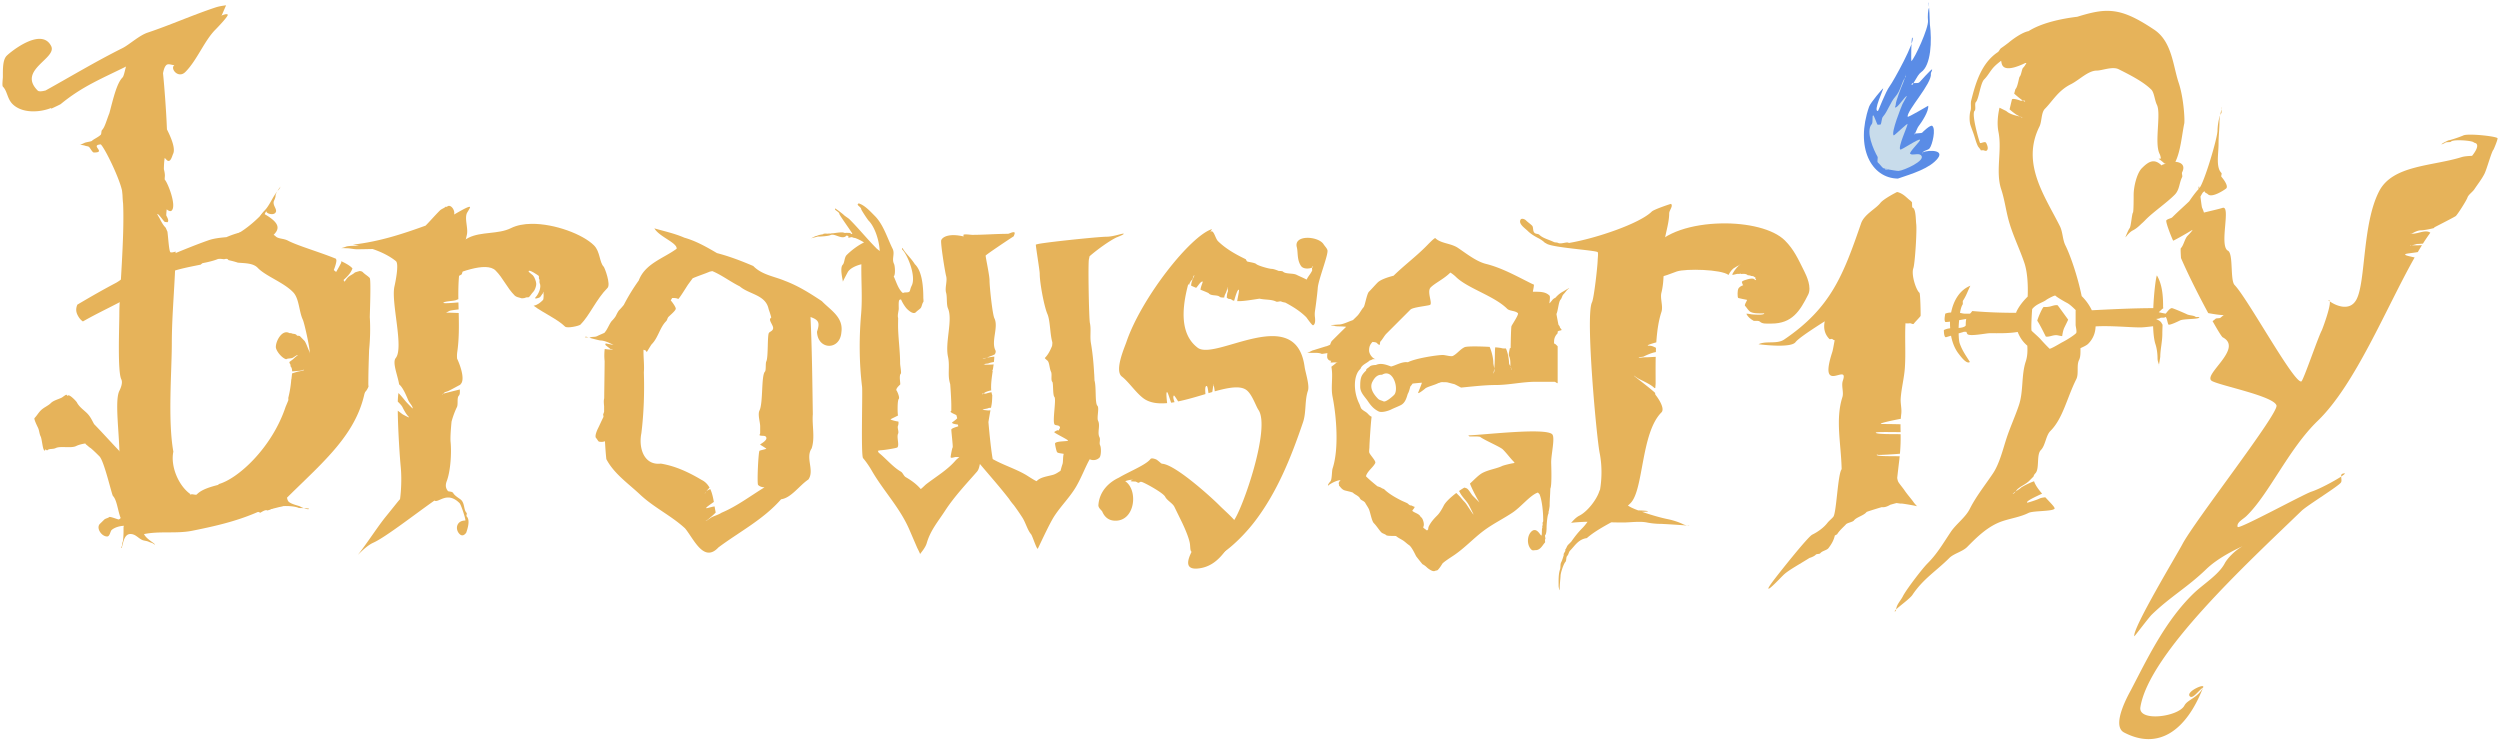 <svg xmlns="http://www.w3.org/2000/svg" viewBox="0 0 512.315 151.952">
  <g fill-rule="evenodd" stroke="none" stroke-opacity="0">
    <path fill="#e6b35a" d="M108.933 45.87c-1.575.015-3.047.291-4.214.875-2.612 1.306-6.1.672-8.708 1.976-2.512 1.255-3.787 2.972-5.823 4.354.237-.722.477-1.426.717-2.134-.27.32-.527.65-.822.945-.287.286-.424.761-.472 1.329-.048.567-.02 1.215.017 1.87.037.656.086 1.32.053 1.872-.025.413-.158.683-.297.944 4.413-2.098 10.27-4.366 12.17-2.466 1.578 1.578 2.287 3.494 3.952 5.159.263.263.85.38 1.434.542.334 0 .644-.06.874-.175.14-.07.484.023.595-.087.36-.36.49-.684.891-1.085.301-.3.595-1.12.595-1.59 0-.493-.36-1.444-.7-1.784-.118-.12-.874-.669-.874-.787 0-.59 2.016.844 2.064.892.131.131-.027.55.105.681.191.192-.033.53.104.805.458.915-.351 2.415-.804 2.868-.54.54.68.212.892 0 .204-.204.411-.622.594-.805.015-.014-.011-.28 0-.28.179 0 .173 1.507 0 1.68-.54.539-1.047.994-1.923 1.188 2.05 1.515 4.94 2.773 6.435 4.267.424.424 2.9-.138 3.165-.402 1.882-1.882 3.245-5.221 5.543-7.52.712-.711-.573-4.14-.787-4.354-.882-.881-.705-3.082-1.976-4.354-2.285-2.285-8.073-4.468-12.8-4.424z"/>
    <path fill="#e6b35a" d="M91.884 42.198a.614.614 0 0 0-.28.175c-.05.05-.247-.05-.297 0-.305.305-.825.423-1.189.787-1.002 1.002-1.88 2.034-2.903 3.078-4.873 1.757-9.415 3.254-14.916 3.899.413.04.837.1 1.26.175-.88.083-2.286.041-2.728.262a6.898 6.898 0 0 1-.927.28c.233-.023 1.004.017 1.119.017.696 0 1.428.21 2.08.21.979 0 2.137-.03 3.253-.052 1.842.616 3.557 1.485 4.774 2.483.697.572-.138 4.491-.297 5.193-.738 3.251 1.98 12.575.262 14.671-.752.917.412 3.571.7 5.404.89.678 1.69 2.892 1.94 3.392.234.467.84 1.033.84 1.539 0 .069-1.138-1.138-1.26-1.26-.173-.173-1.047-1.317-1.66-1.905-.072.421-.118 1.03-.14 1.748.372.385.775.765.961 1.137.373.744.76 1.458 1.26 1.958.427.428-.878-.298-1.12-.42-.152-.075-.604-.45-1.101-.804.038 4.045.428 9.71.594 11.384.347 3.505-.133 6.832-.14 6.767-.008-.085-1.69 2.069-2.832 3.463-1.689 2.06-3.711 5.27-5.788 7.92.897-.892 2.04-1.988 3.147-2.482 2.547-1.139 8.815-6.049 12.538-8.638.824.592 2.567-2.05 5.14.524.332.331 1.377 3.567 1.172 3.567-1.812 0-2.143 1.792-1.171 2.763.496.496.98.266 1.364-.262.398-1.134.792-2.652.087-3.358-.116-.116.117-.582 0-.699-.63-.631-.362-1.901-1.119-2.658-.26-.26-1.379-.858-1.661-1.469-.02-.02-.05-.033-.07-.052-.207-.207-.65-.179-.962-.28-.232-.305-.713-.884-.262-2.063.787-2.062 1.005-5.826.787-8.027-.074-.74.017-2.316.192-4.126.002-.006-.002-.012 0-.018.28-1.07.718-2.222 1.102-2.99.299-.598-.05-1.909.402-2.36.242-.243.212-.757.192-1.26-1.295.332-2.825.698-3.41.875.071-.067.148-.148.193-.193.157-.157.696-.278.979-.42.939-.469 1.792-.968 2.326-1.223a.523.523 0 0 1 .105-.158c.837-.837.093-3.405-.752-5.21a6.252 6.252 0 0 1 .035-1.347c.385-2.619.36-5.305.297-7.991-.141-.008-.296-.018-.472-.018-.076 0-1.738-.088-2.151-.035.109-.045.417-.217.752-.384.195-.098 1.096-.208 1.853-.298-.011-.479-.026-.955-.035-1.434-1.311.11-3.286.262-3.077.053.335-.335 2.169-.315 2.658-.56.056-.028.207-.088.402-.157-.02-1.6.001-3.193.14-4.774.164-.1.373-.213.542-.315.113-.273.209-.548.192-.961-.022-.553-.126-1.205-.227-1.854s-.202-1.302-.21-1.871c-.008-.57.093-1.05.35-1.364.264-.322.48-.67.717-1.014.082-.352.165-.716.245-1.067.291-1.284-.483-3.153-.018-4.371.075-.196.683-1.076.665-1.26-.007-.065-.073-.083-.175-.07-.514.07-2.057.982-3.095 1.574.227-.823-.534-1.92-1.172-1.766zM90.8 80.703c-.11.1-.21.169-.21.07 0-.013.087-.032.21-.07z"/>
    <path fill="#e6b35a" d="M46.332 1.088c-.758.093-1.51.217-2.22.454-4.804 1.602-9.23 3.601-13.85 5.141-1.752.584-3.793 2.491-5.14 3.165-5.585 2.793-10.569 5.802-15.773 8.691-.716.18-1.37.274-1.627.018-4.21-4.21 4.03-6.579 2.763-9.11-1.965-3.93-8.235 1.1-9.11 1.975-.831.831-.787 2.71-.787 4.354 0 .31-.197 1.779 0 1.976.922.922.877 2.469 1.976 3.567 1.915 1.916 5.45 1.776 7.886.822.023.046.047.076.07.123 1.05-.487 1.838-.86 1.941-.945 4.495-3.703 8.536-5.264 13.85-7.92 1.389-.696 7.305-4.44 8.708-5.142 1.87-.935 4.717-1.437 7.519-1.976.527-.527 1.209-.848 1.993-1.014a311.921 311.921 0 0 1 1.801-4.18zm7.537 42.597c-2.727 2.88-5.671 4.822-7.782 5.333.057.034.118.056.175.087-1.847.447-3.582.942-4.529 1.889-.183.183-.932-.12-1.171 0-4.873 2.436-11.66 1.762-15.039 5.14-2.083 2.084 13.691-1.975 13.85-1.975 1.36 0 4.322-.588 5.525-1.19.587-.292 2.11 0 2.78 0 4.422 0 6.918 1.492 11.07 3.568 1.272.636 1.642 2.027 2.378 2.763 1.454 1.455 3.202 2.837 4.354 5.14.343.687-.165 3.403.402 3.97 3.58 3.58-3.174 20.573-5.543 22.942-2.758 2.758-5.875 5.473-8.306 7.904-1.078 1.077-2.815 1.241-3.952 2.378-.581.581-2.246.336-3.183.805-3.146 1.573-6.232 1.533-9.495 3.165-.881.44-2.653.598-4.704.682l-4.196-.91c-1.27.802.986-.675-.49.21-.424.255-.959.892-1.574.892-.278 0-1.89-.699-2.08-.507-.194.193-.766.276-.997.507l-.892.874c-.819.82.305 2.588 1.486 2.588.546 0 .65-1.052.892-1.294.537-.537 1.725-.892 2.57-.892.024 0-.104.15-.104.193v.997c0 .389-.04 1.864-.193 2.168-.134.268-.061.63-.192.892-.047.093-.21.297-.105.297.377 0 .313-2.868 1.889-2.868 1.023 0 1.522.77 2.36 1.19.418.208.987.195 1.4.401.251.126.533.171.786.298.08.04.49.324.49.297 0-.304-1.715-1.08-2.239-2.168 3.18-.666 6.66-.042 9.863-.682 5.294-1.06 10.184-2.191 15.16-4.634.02.194.07.35.175.454.124.124 1.137-.42 1.277-.49 1.07-.535 4.19-.527 5.246 0 .026.014.538.016 1.031.036-.36-.134-.687-.285-.734-.332-.133-.134-1.834-.452-2.378-.997-.161-.161-.272-.456-.333-.822 9.683-9.607 18.875-16.492 15.773-32-.835-4.173-1.602-8.707-3.97-12.258-3.923-5.886-11.773-4.69-14.46-6.96-.525-.114-1.084-.193-1.294-.49-.017 0-.088.004-.088 0 0-.006.042-.037.053-.052a.476.476 0 0 1-.053-.227c0-1.845 5.282-2.932-.91-6.312zm8.393 60.45c.433.16.918.289 1.05.157.095-.095-.473-.135-1.05-.157z"/>
    <path fill="#e6b35a" d="M46.437 2.906c-.657-.032-2.236.927-2.85.927-2.188 0-15.806 6.853-17.067 8.114-.696.696-.965 3.483-1.399 3.917-1.218 1.218-1.915 4.382-2.71 7.344-.551 1.34-.91 2.85-1.486 3.427-.207.207-.109.808-.28.98-.519.518-1.441.881-1.819 1.259-.138.138-1.188.244-1.539.42a9.35 9.35 0 0 1-.891.384c.243-.022.99.154 1.031.175.228.114.652.092.84.28.255.255.659 1.119.979 1.119 2.661 0-.923-1.511 1.416-1.661.892.921 3.651 6.562 4.32 9.337.004.031.012.056.017.088.044.296.072.644.105.979.022.63.068 1.206.122 1.731.32 6.924-.77 18.497-.77 22.557 0 2.727-.39 11.863.403 13.447.357.715-.14 1.853-.402 2.379-1.391 2.782 1.175 15.079-.647 17.626.347.503.606 1.078 1.031 1.504.182.182 1.637 5.574 2.414 8.48 3.415-.032 6.877.024 8.778-.926 2-1 4.36-1.621 6.155-2.518.386-.193 2.095-1.017 3.025-1.33-1.282-.187-4.22-1.188-4.424-1.188-.558 0-1.212-.155-1.906-.403.07-.015.139-.036.21-.052-2.408-1.613-4.209-5.65-3.567-8.743-1.159-6.444-.315-16.517-.315-22.208 0-6.066.693-12.404.787-18.798-.485.144-.96.247-1.084.123-.28-.28-.414-2.698-.595-4.18-.205-.467-.347-.818-.385-.856-.541-.542-.943-1.327-1.259-1.959-.035-.07-.529-.839-.42-.839.262 0 1.18 1.319 1.4 1.539.05.05.105.081.174.105h.018c.275.035.485.056.507.035.382-.382-.28-1.276-.28-1.4 0-.318.043-.749.088-1.223.406.333.787.489 1.031.244 1.043-1.042-.84-5.737-1.399-6.295-.084-.084 0-.706 0-.839 0-.42-.092-.88-.21-1.346.012-.84.058-1.644.175-2.309.223.24.445.502.595.577.657.329.936-1.031 1.12-1.398.504-1.01-.27-3.06-1.26-5.019-.145-3.903-.56-9.118-.804-11.506v-.017c.127-.617.283-1.263.664-1.644.396-.396 1.12 0 1.679 0-.987.628.762 2.875 2.238 1.399 2.369-2.369 3.904-6.422 6.155-8.674.237-.237 2.76-2.835 2.518-3.077a.348.348 0 0 0-.227-.088zm-1.224 100.04c.357.052.612.043.612-.07 0-.106-.25-.051-.612.07zM16.396 29.678c-.047.004-.088.014-.088.035 0 .001.07-.029.088-.035z"/>
    <path fill="#e6b35a" d="M13.58 80.895c-.21.043-.775.51-.909.578-.727.363-1.705.585-2.238 1.119-.604.604-1.416.856-2.099 1.538-.466.467-.792 1.073-1.259 1.54-.177.177.555 1.668.7 1.958.279.558.276 1.252.56 1.818.261.524.39 2.49.699 2.798.293.293.141-.002.28-.14.067-.067.26.3.42.14.345-.346 1.133-.147 1.678-.42.96-.48 3.164.097 4.197-.42.496-.248 1.163-.413 1.853-.524.045.042.078.081.123.123-.005.011-.013.023-.018.035.103.072.198.153.297.227.269.24.533.465.682.542.004.003.015-.003.018 0 .588.496 1.149 1.044 1.818 1.714.972.971 2.525 7.875 2.763 8.113 1.002 1.002 1.076 4.24 1.976 5.141.517.517.75 1.152 1.19 1.591.545.547 1.512.727 1.975 1.19.585.585 3.701-3.107 4.162-3.568.199-.199.47-.904.595-.979.304-.183.82-.084.979-.402.04-.08-.038-.128-.158-.157l-4.983-5.194c-.94 0-1.881-4.26-2.763-5.14-2.666-2.666-4.579-4.888-6.837-7.205-.41-.74-.745-1.532-1.434-2.221-.648-.648-1.625-1.292-2.098-2.238-.11-.218-1.343-1.524-1.749-1.434a.136.136 0 0 0-.07.035c-.026.026-.046.06-.07.087a3.18 3.18 0 0 0-.21-.227.08.08 0 0 0-.07-.018z"/>
    <path fill="#e6b35a" d="M57.506 38.229c-.1.138-.392.486-.437.577-.06.118-.147.252-.228.385.107-.13.215-.268.333-.385.102-.103.245-.411.332-.577zm-.665.962c-1.014 1.23-1.591 2.92-2.64 3.969-.802.802-1.435 1.906-.98 2.378l.683-.49c-.177-.353.122-.752.297-1.101.106-.213.402-.832.402-.595 0 .38 1.27.81 1.784.298.679-.68-.71-1.57-.21-2.57.13-.26.297-.683.297-.98 0-.286.185-.61.367-.91zm-6.295 8.148a19.09 19.09 0 0 0-4.144 1.26c-1.262.117-2.52.236-3.69.646-4.803 1.686-9.228 3.781-13.849 5.403-1.751.615-3.793 2.63-5.14 3.34-2.738 1.442-5.324 2.934-7.87 4.442-.284.662-.347 1.351.035 2.116.33.66.705 1.07 1.102 1.329 2.444-1.411 4.994-2.603 7.921-4.145 1.39-.731 7.306-4.682 8.709-5.42 1.87-.985 4.717-1.514 7.519-2.081.832-.876 2.047-1.217 3.445-1.207.425.003.876.04 1.329.105.349-.088.634-.123.751 0 .061.064.121.14.193.192.624.136 1.256.294 1.888.508 1.433.128 3.127.068 4.075 1.066 1.624 1.711 5.328 2.97 7.274 5.019 1.229 1.294 1.17 3.936 1.958 5.595.323.68 1.515 6.052 1.434 6.96a1.21 1.21 0 0 0-.087-.42c-.256-.538-.733-1.907-.997-2.185l-.892-.927c-.157-.166-.467-.106-.664-.158v-.017a.22.22 0 0 0-.053-.087c-.33-.349-.704-.186-1.049-.368-.148-.078-.349.004-.49-.07-1.422-.749-2.727 1.582-2.727 2.868 0 .743 1.203 2.286 2.133 2.518.198-.197 1.012-.147 1.277-.28.363-.181.837-.594 1.101-.594.063 0-.516.411-.892.787-.17.17-.534.397-.856.664.054.204.114.405.244.542.05.052-.05.263 0 .315.246.26.327.635.333 1.05.494-.013 1.05-.106 1.364-.106.515 0 1.084-.31 1.084-.192 0 .14-1.276.332-1.487.402-.34.114-.663.207-.979.315-.03.402-.094.813-.122 1.189h-.035a22.324 22.324 0 0 1-.612 3.812c.005.152.009.303.017.455-.173.472-.371.92-.56 1.364-2.784 8.415-9.833 14.871-13.849 15.895.057.035.119.054.175.087-1.847.47-3.582.996-4.529 1.994-.183.192-.932-.126-1.171 0-4.872 2.565-11.66 1.862-15.038 5.42-2.083 2.194 13.69-2.08 13.849-2.08 1.36 0 4.322-.626 5.525-1.26.587-.308 2.11 0 2.78 0 2.83 0 4.875.643 7.065 1.68.508-.323.925-.526 1.154-.526.384 0 3.632-.941 4.984-1.136-.43-.147-.926-.458-.997-.84-1.672-.4-3.086-.821-3.9-1.678a.155.155 0 0 1-.034-.053 1.784 1.784 0 0 1-.332-.28c-.042-.043-.84.035-.84 0 0-.211 4.119-3.455 4.756-4.126 1.01-1.062 2.04-1.267 3.078-2.36 1.746-1.84 4.41-4.353 6.155-6.19.051.053 3.663-2.968 3.917-3.236.691-.728 1.423-1.272 2.134-1.801.001-.007.015-.01.017-.017.279-1.057 1.357-2.47 1.486-2.606.23-.242.418-.596.595-.997-.012-.155-.035-.4-.035-.472 0-2.437.084-4.749.157-7.03.223-2.215.282-4.564.14-6.767.032-1.389.272-7.704-.017-8.008-.42-.442-.98-.73-1.4-1.172-.149-.157-.382-.222-.664-.245-.49.14-.946.265-1.014.333-.363.362-.97.55-1.399.979-.32.32-.663.943-1.119 1.399-.44.44-.706.846-1.119 1.259-.006.006-.42.714-.42.56 0-.056.359-.499.42-.56.317-.317.27-1.109.56-1.4.869-.868 2.156-1.745 2.623-3.112a2.73 2.73 0 0 1-.105-.105c-.431-.453-1.22-.909-2.186-1.364 0 .152-.01.298-.053.385-.324.65-1.306 2.426-1.678 2.798-.1.1-.184.37-.263.63-.004.073-.017.158-.017.21 0 .057-.06.128-.122.192-.052.132-.1.227-.158.227-.11 0 .038-.105.158-.227a5.47 5.47 0 0 0 .14-.403c.02-.392.1-1.027.402-1.329.088-.088-.059-.443 0-.56.197-.393.72-1.916.56-2.237-.021-.042-.034-.109-.053-.175-.007-.003-.011-.015-.018-.018-3.256-1.349-7.811-2.644-9.862-3.724-.874-.46-1.973-.318-2.518-.892-1.097-1.155-4.545.678-5.91-1.067zM134.096 46.797c1.012 1.739 4.718 2.955 4.564 4.18-2.684 1.98-6.465 3.028-7.764 6.504a39.902 39.902 0 0 0-3.06 5.001c-.31.384-.624.747-.927 1.05-.26.26-.532.854-.7 1.189-.161.324-.594.804-.786.996-.488.488-.98 1.872-1.486 2.378-.011.011-.037.084-.053.105-.46.21-.99.417-1.521.682-.488.244-1.014.061-1.486.298-.043.021-.106.016-.175 0 .226.104 2.172.594 2.343.594.485 0 1.128.2 1.766.472l.017.018c.02.019.134.073.28.122.216.098.407.194.612.297-.33-.054-.935-.171-1.609-.314-.021.099-.05.197-.07.297.335.335.803.61 1.085.892.024.024.402.031.402.087 0 .132-.27 0-.402 0-.165 0-.68-.054-1.207-.122-.09.802-.107 1.62-.017 2.465-.013 2.539-.065 5.08-.088 7.624-.002.006.002.012 0 .018-.133.484-.065 1.068-.017 1.644a177.4 177.4 0 0 0 0 1.031c-.003.018.003.035 0 .053a1.76 1.76 0 0 1-.158.454c-.092.185.093.498 0 .682-.424.85-.737 1.58-1.084 2.274-.135.27-.77 1.625-.402 1.993.159.159.36.535.507.682.11.11.505.105.682.105.234 0 .437-.06.63-.123.067 1.222.152 2.438.28 3.655 1.564 3.004 4.543 5.026 6.942 7.292 2.829 2.65 6.35 4.29 9.18 6.89 1.76 2.09 3.822 7.2 6.854 3.916 4.317-3.22 9.195-5.709 12.835-9.862 2.093-.287 3.72-2.805 5.596-4.057 1.305-1.85-.659-4.421.665-6.365.73-2.19.06-4.695.244-6.994-.098-6.647-.168-13.294-.472-19.935 1.828.626 1.89 1.297 1.33 3.008.114 3.761 4.726 3.92 5 .087.432-3.091-2.267-4.529-4.004-6.347-2.443-1.622-4.838-3.134-7.572-4.162-2.187-.925-4.729-1.225-6.487-3.043-2.44-1.041-4.877-1.976-7.432-2.64-2.17-1.274-4.28-2.476-6.697-3.165-1.975-.863-4.083-1.311-6.138-1.906zm11.873 8.76c1.919.794 3.72 2.186 5.631 3.13 1.929 1.66 5.31 1.697 5.91 4.652.206.572.392 1.147.542 1.731l-.174.175c-.371.37.56 1.4.56 1.959 0 .571-.55.689-.84.979-.389.389-.123 5.001-.56 5.875-.199.398-.021 1.84-.28 2.099-.783.783-.356 6.447-1.119 7.973-.397.795.14 2.425.14 3.218v1.399c0 .156-.162.397-.14.42.236.235 1.024.044 1.26.28.717.717-1.224 1.574-1.12 1.678.03.03 1.26.764 1.26.84 0 .07-1.3.318-1.4.419-.23.23-.54 6.734-.28 6.995.35.35.832.475 1.312.49-2.889 1.761-5.65 3.871-8.743 5.175-.02.014-.049.021-.07.035-.593.39-1.432.628-1.959.892-.292.146-1.114.804-1.294.804-.032 0 .46-.268.7-.507.131-.131.853-.68 1.364-1.241a23.248 23.248 0 0 1-.227-1.242c-.731.068-1.732.488-1.732.315 0-.168 1.031-.845 1.574-1.242-.158-.93-.358-1.847-.734-2.64-.285.128-.592.259-.84.507.167-.214.38-.468.595-.682.04-.04.068-.066.105-.105-.37-.665-.892-1.234-1.661-1.609-2.618-1.558-5.339-2.83-8.324-3.322-3.452.403-4.602-3.179-3.987-6.243.506-4.138.638-8.298.507-12.467.126-1.493-.116-3.108-.07-4.634.1.073.384.103.473.192.031.032.176.297.192.297.01 0 .884-1.479.997-1.59 1.361-1.363 1.66-3.427 2.972-4.74.24-.24.25-.652.49-.892.385-.384 1.486-1.295 1.486-1.678 0-.333-.63-1.232-1.031-1.696.095-.166.203-.323.297-.49h.035c.45 0 .808.002 1.189.192.153.077 1.633-2.354 1.976-2.867.11-.166.57-.773.997-1.364 1.16-.503 2.394-.885 3.514-1.364l.507-.105zm-25.862 13.448c-.088-.006-.168.01-.227.07-.1.1.557.03.77.105-.166-.048-.371-.164-.543-.175zm24.586 31.737c-.041.058-.196.385-.28.385-.003 0 .111-.168.28-.385z"/>
    <path fill="#e6b35a" d="M175.958 41.656c-.07.098-.142.183-.227.262.069.09.137.19.192.245.134.134.56.432.56.7 0 .153 1.297 2.136 1.539 2.378 1.182 1.182 2.145 3.897 2.256 6.207-.201-.174-.414-.34-.63-.507-.028-.033-.058-.076-.087-.105-1.794-1.793-3.637-4.056-5.456-5.875-.318-.318-.863-.583-1.26-.98-.202-.202-1.65-1.287-1.678-1.258-.33.33.84.653.84 1.119 0 .234 2.722 3.992 2.657 4.057-.175.175-.397-.118-.42-.14-.019-.02-.269-.034-.611-.035-.083-.018-.154-.028-.193 0-.106 0-.21.016-.332.017-.182-.059-.358-.122-.542-.122-.585 0-1.164.095-1.766.175-.181.006-.374.01-.542.017.065.007.126.026.192.035-.31.035-.62.053-.961.053-.034 0-.135.013-.193.017.015-.007.038-.01.053-.017.05-.025.116-.038.174-.053-.378.02-.719.038-.734.053-.036.035-.074.076-.122.105-.5.079-1.038.185-1.224.314-.184.038-.352.08-.473.14-.34.17-.839.422-.839.42 0-.032.689-.194 1.469-.402.572.02 2.174-.09 2.588-.298.815-.407 2.182.877 3.077.28a.953.953 0 0 0 .193-.192c.145.031.288.067.437.105a.588.588 0 0 0-.07.227c0 .233.466 0 .7 0 .153 0 .518.215.664.157.693.257 1.353.578 1.888.945-.046.021-.092.029-.14.052-.017-.006-.035-.01-.052-.017-.002.011.002.023 0 .035-1.128.567-2.424 1.532-3.392 2.5-.47.47-.417 1.606-.787 1.976-.659.66 0 3.038.017 3.48.132-.344.895-1.736.98-1.906.365-.732 1.544-1.363 2.815-1.661-.06 3.384.235 6.846-.052 10.177-.422 4.88-.405 10.061.192 14.898.142 1.149-.26 14.109.21 14.654.506.586 1.21 1.569 1.766 2.535 2.419 4.203 5.762 7.58 7.729 12.136l1.574 3.654c.06.142.556 1.076.612 1.33.153-.264 1.085-1.27 1.364-2.239.758-2.634 2.337-4.448 3.76-6.645 1.942-3 4.768-5.958 6.539-8.008.373-.433.47-1.01.595-1.574 1.997 2.37 4.097 4.732 6.05 7.257.003.003-.003.014 0 .017.22.343.526.728.857 1.12.012.013.023.02.035.034.605.821 1.188 1.671 1.748 2.536.682 1.053 1.058 2.587 1.784 3.427.3.348 1.094 2.99 1.381 2.99.041 0 2.313-5.022 3.375-6.662 1.393-2.15 3.26-3.936 4.547-6.173 1.102-1.914 1.894-4.078 2.728-5.508.633.298 1.435.226 1.993-.332.366-.366.383-2.033.14-2.518-.254-.508.124-1.15-.14-1.679-.484-.967.216-2.365-.28-3.357-.307-.615.293-2.646-.14-3.078-.535-.535-.19-3.806-.594-5.176a83.864 83.864 0 0 0-.053-1.241c.003-.054-.01-.109-.017-.158-.114-2.12-.31-4.226-.665-6.277-.234-1.36.08-2.788-.21-4.127-.192-.892-.41-12.307-.192-13.062.022-.078.071-.319.123-.595 1.789-1.554 4.094-3.149 5.42-3.812.288-.144 1.574-.592 1.574-.787 0-.23-1.992.595-3.55.595-1.669 0-13.96 1.282-14.251 1.573-.09.002-.169.008-.192.035-.082.094.787 5.275.787 5.963 0 1.874.89 6.672 1.573 8.254.591 1.368.522 4.084.997 5.735.048.166.004.49-.035.822-.407.981-.814 1.794-1.486 2.466-.056.055.525.525.56.56.395.396.395 1.63.699 2.238.277.554-.088 1.73.28 2.098.223.224.06 2.72.42 3.078.428.429-.408 4.781 0 5.595.169.34.885.094 1.118.56.15.299-.313.525-.14.7-.197-.01-.396-.024-.42 0-.04.04-.688.29-.559.419.266.266 2.798 1.502 2.798 1.679 0 .199-2.407.057-2.658.56-.055.11.271 1.67.42 1.818.23.23.754.21 1.364.35-.187.36-.125 1.669-.245 2.028a22.2 22.2 0 0 0-.42 1.434c-.505.335-1.004.672-1.521.822-1.091.315-2.65.473-3.357 1.294-.091.105-1.922-1.111-2.239-1.294-2.159-1.25-4.585-1.988-6.68-3.165-.004-.003-.012.002-.017 0-.03-.028-.058-.043-.087-.07-.304-1.617-.664-5.057-.875-7.572.125-.807.265-1.612.42-2.413-.173.016-.41.035-.49.035-.05 0-.935-.113-1.119-.105-.041.03-.07.037-.07 0 0-.004.05 0 .07 0 .041-.03.09-.071.123-.087.324-.163.752-.132 1.084-.298.134-.067.337-.04.507-.052.03-.152.055-.303.087-.455.146-.675.147-1.403.175-2.116a3.328 3.328 0 0 1-.157-.63 9.026 9.026 0 0 0-1.102.28c-.126.043-.323.002-.49-.017-.128.11-.297.24-.297.123 0-.133.131-.142.297-.123.032-.027.067-.066.088-.087.224-.225.981-.465 1.451-.542-.109-1.17.105-2.661.315-4.075-.046-.006-.178-.014-.175-.017.043-.043.108-.11.192-.158.055-.367.111-.74.158-1.084-.603.078-1.351.053-1.836.053-.029 0-.068-.027-.105-.035a.77.77 0 0 1 .105-.07c.255-.128.633-.063.892-.192.165-.083.588-.168.996-.245.047-.4.08-.774.088-1.102-.5.054-1.069.137-1.557.227-.417.176-.868.274-.821.228.065-.066.411-.152.821-.228.06-.025.118-.041.175-.07.445-.222 1.095-.371 1.504-.647.11-.253.25-.514.088-.839-.897-1.794.693-4.75-.193-6.522-.408-.816-.997-6.516-.997-7.73 0-1.169-.88-5.047-.787-5.14.346-.345 3.97-2.793 5.736-3.935.146-.34.262-.671.192-.752-.065-.075-.159-.096-.28-.087-.36.026-.897.332-1.101.332-2.395 0-4.87.21-7.327.21-.283 0-1.603-.209-1.783 0-.006.007.022.24.035.332-2.737-.651-4.246-.026-4.582.752-.204.474.785 6.61.997 7.345.297 1.03-.297 2.413 0 3.444.244.848.04 2.403.385 3.2 1.027 2.38-.642 6.926 0 9.898.424 1.967-.124 3.61.402 5.438l.052.192c.123 1.475.227 3.617.227 4.284v1.12c0 .143-.244.175-.14.28.313.311.814.433 1.19.681.047.206.104.41.157.612-.32.415-1.144.867-1.067.945.263.262.804.276 1.224.367.016.116.037.231.053.35-.535.165-1.417.428-1.417.681 0 .404.374 3.544.28 3.638-.136.136-.42 1.858-.42 1.958 0 .373.747 0 1.12 0 .136 0 .435.02.682.035-.294.222-.581.44-.805.7-1.679 1.944-3.922 3.245-6.015 4.86-.219.17-1.062 1.03-1.12.962-.829-.96-1.82-1.703-3.077-2.43-.391-.227-.587-.892-.979-1.12-1.655-.958-3.002-2.641-4.546-3.881a2.998 2.998 0 0 1-.175-.385c.15-.037.284-.066.437-.105.928-.026 3.425-.452 3.567-.594.449-.45-.19-2.139.14-2.798.224-.448-.224-1.231 0-1.679.067-.135.172-.84 0-.84-.28 0-1.41-.29-1.539-.419-.061-.062 1.721-.84 1.539-.84-.106 0-.186-3.03.14-3.357.266-.266-.332-1.591-.42-1.678-.349-.35.618-1.178.7-1.26.14-.14-.294-1.804.14-2.238.165-.165-.14-1.685-.14-2.098 0-2.698-.42-5.4-.42-7.834 0-.185.01-.855.017-1.451-.002-.005.002-.013 0-.018-.19-.533.123-1.526.123-1.888 0-.537-.075-1.604.14-1.819.075-.075.194-.102.332-.105.366.86.928 1.645 1.207 1.924.104.105 1.243 1.274 1.818.7.336-.337.695-.556.98-.84.234-.234.325-1.025.559-1.26.084-.084 0-.706 0-.838 0-2.358-.251-5.428-1.679-6.855-.013-.014-.038-.021-.052-.035-.007-.011-.011-.024-.018-.035-.702-1.153-1.81-2.12-2.395-3.095a1.689 1.689 0 0 0-.175-.245c-.025.134-.072.278-.018.332 1.161 1.161 2.896 5.54 1.959 7.415-.576 1.152-.035 1.398-1.4 1.398-.167 0-.36.2-.559 0-.828-.828-1.188-2.101-1.73-3.305.018-.016.034-.034.052-.052.306-.307.23-2.056 0-2.518-.505-1.009.24-2.036-.28-3.078-1.061-2.121-1.885-4.962-3.637-6.714-.808-.808-1.749-1.854-2.798-2.378-.062-.032-.33-.147-.525-.228zm-6.435 6.19c.206-.01.414-.024.682-.035-.098-.008-.204-.018-.297-.017-.146 0-.265.021-.385.052zm32.088 26.842a.125.125 0 0 1 .052 0c-.046.034-.07.075-.07.035 0-.017.004-.032.018-.035zm-13.08 38.872c-.017.034-.022.035 0 .035.016 0 .024-.002.018-.035-.001.002-.017-.002-.018 0zM248.373 46.954c-4.366 1.311-14.48 14.088-17.556 23.17-.362 1.07-2.494 5.846-.91 7.047 1.342 1.016 2.805 3.236 4.372 4.424 1.272.964 2.986 1.182 4.897 1.014-.116-1.02-.241-2.256-.018-2.256.15 0 .48 1.149.84 2.169.23-.032.464-.064.699-.105-.205-.573-.369-1.135-.14-1.364.07-.07.474.555.874 1.206 1.847-.379 3.751-.95 5.596-1.503-.062-.828-.107-1.662.245-1.662.212 0 .304 1.03.385 1.47.253-.076.52-.156.769-.228.083-.401.24-1.661.245-1.661.093 0-.042.196 0 .28.154.308.205.774.262 1.241 2.803-.782 5.23-1.228 6.505-.262 1.164.882 1.918 3.282 2.448 4.057 2.551 3.723-3.26 20.33-5.054 22.697-.54.714-3.593 5.944-4.319 7.1.516-.238 1.59-.159 2.099-.508 2.35-1.61 4.903-4.28 6.627-6.557 4.486-5.922 7.316-12.902 9.792-20.214.684-2.02.31-4.406.997-6.435.379-1.118-.517-3.737-.682-4.932-1.81-13.118-18.252-1.11-21.91-3.882-5.147-3.898-2.151-12.736-.525-17.538.842-2.486 1.383-3.28 3.462-6.768zm.14 66.833c-.199.092-.33.219-.297.455.002.011.205-.308.297-.455z"/>
    <path fill="#e6b35a" d="M236.414 94.873a.302.302 0 0 0-.132.038c-1.59.776-2.89 2.79-4.479 3.565-.639.312 1.692.12 2.223.302.74.255 4.362 2.221 4.76 3.037.36.736 1.519 1.315 1.873 2.04l1.504 3.073c.426.873 1.514 3.239 1.69 4.56.067.5.04 1.12.2 1.447a.278.278 0 0 0 .137.138c-.728 1.48-1.656 3.843 1.569 3.398 3.874-.534 5.495-3.927 7.335-6.355.236-.312-.264-.597-.303-.626-.104-.08-.178-.186-.257-.299.725-.288 1.64-.703 1.382-1.232-.713-1.46-2.84-3.177-4.069-4.428-1.26-1.286-10.117-9.446-12.24-8.41-.285.14-.842-.253-1.193-.248z"/>
    <path fill="#e6b35a" d="M236.03 93.944c-.11.01-.2.036-.259.114-.912 1.205-4.235 2.51-6.43 3.795-.032.014-.06.037-.092.052-1.91.89-3.953 2.708-4.158 5.602-.042.598.697 1.097.792 1.325.481 1.16 1.333 1.786 2.438 1.864 4.27.302 5.029-6.22 2.263-8.091.823-.283 1.62-.412 2.028-.103.05.037.657.683.93.323.593-.784 5.662-1.801 5.93-2.154.18-.239-2.207-2.41-2.57-2.533-.06-.02-.542-.225-.871-.194zM248.321 47.41c-1.083-.1-4.194 4.508-4.774 5.472l-.384 2.85c-.966.506-1.794.264-2.658.28-.103.002 1.396 1.123 1.573 1.294.4.386.975.734 1.61 1.05.078-.356.282-.72.646-1.085.14-.14.186-.839.42-.839.09 0-.705 1.25-.647 2.116.328.151.67.294 1.014.437.444-.44.872-1.294 1.311-1.294.17 0-.37.973-.42 1.679.572.23 1.138.448 1.627.682.009.004.024.013.035.017.02.035.043.06.07.088.537.537 1.755.215 2.203.664.162.162.555.148.927.157.037-.225.081-.442.175-.629.204-.408.42-.878.42-1.259 0-.02.029-.065.052-.105-.008-.096.01-.175.087-.175.022 0-.038.092-.087.175.018.226.182.616.087.804-.117.235-.197.73-.21 1.242.082.025.16.072.21.122.166.165.587.063.752.228.124.124.311.206.542.262.277-.953.657-2.273.945-2.273.192 0-.14 1.217-.315 2.343 1.183.053 2.947-.266 4.581-.507 1.145.265 2.43.113 3.393.594.293.147.79-.146 1.084 0 .16.08.45.153.787.21h.017c1.603.858 3.061 1.767 4.284 2.99.094.094 1.22 1.76 1.417 1.662.784-.393.21-2.281.21-2.99 0-.622.109-1.343-.298-1.75a2.764 2.764 0 0 0-.7-.471c.022-.294.034-.555.123-.735.175-.349.801-2.521.787-2.535-.128-.129-.413-.1-.542-.228-.699-.699-1.892-1.094-2.99-1.643-.736-.368-2.231-.116-2.763-.647-.108-.108-.466-.136-.874-.14-.616-.254-1.144-.42-1.417-.42-.56 0-2.87-.667-3.2-.997-.294-.294-1.758-.43-1.87-.542-.106-.105-.182-.273-.263-.437-2.04-.988-4.009-2.076-5.666-3.672-.48-.463-.682-1.538-1.119-1.958a.317.317 0 0 0-.192-.088z"/>
    <path fill="#e6b35a" d="M264.524 58.872c-.021.327-.391.961-.064.982.328.022-.019-1.3.064-.982.276 1.05.089 1.564.252 2.187.105.402.813.645.918 1.047.064.24.81.34.95.555.431.66 2.037 1.626 2.218 2.316.042.159.186.554.269.412.26-.445.842-5.342.909-6.354.11-1.701 2.217-6.886 1.987-7.764-.104-.398-.5-.766-.807-1.237-1.091-1.672-6.157-1.995-5.469.63.273 1.038-.006 2.512.837 3.804.675 1.033 2.798.36 2.457.16-.2-.117-.202.457-.144.682.064.243-.747 1.279-.888 1.52-.59 1.01-.951 2.267-1.143 2.392-.246.16-.698.613-.445.76l-1.9-1.11zM294.114 48.79c-.278.029-1.482 1.307-1.941 1.767-2.105 2.104-4.466 3.86-6.593 5.945-1.252.319-2.675.804-3.27 1.399-.564.565-1.154 1.259-1.783 1.888-.433.433-.833 2.914-1.084 3.165-.391.391-.815 1.287-1.294 1.767-.276.275-.587.573-.875.856-.07.027-.139.064-.21.088-.864.288-1.868.84-2.727.84-.163 0-1.61.118-1.61.14 0 .054.674.091.77.139.312.156 1.5.048 2.36.192-.99.964-1.977 1.944-2.937 2.903-.08.08-.221.403-.35.77-.403.182-.754.332-.891.332 0 0-2.378.734-2.448.77a.262.262 0 0 1-.14.017c-.312.126-.56.262-.84.402-.086.043-.28-.026-.28.07 0 .093 1.247.07 1.4.07.494 0 1.056.003 1.468.21.041.02.587-.063 1.19-.158-.064.353-.091.885 0 1.067.197.394.478.516.786.507a1.766 1.766 0 0 0-.14.245c.004.029-.004.058 0 .087.096.06.575 0 .682 0h.56c.046 0 .14-.047.14 0 0 .054-.179.039-.21.07-.273.273-.66.533-1.014.822.396 1.984-.151 4.177.245 6.155.813 4.067 1.325 10.73 0 14.706-.17.508-.092 2.278-.455 2.64-.01.01-.637.693-.455.875.396-.428 2.06-1.267 2.553-1.084-.308.222-.486.514-.314.857.02.042-.033.177 0 .21.313.313.487.663.979.909.288.144 1.712.382 1.888.56.346.345.829.478 1.26.909.083.083.195.336.28.42.252.252.792.396.978.769.159.316.474.738.7 1.189.312.625.587 2.476 1.049 2.937.59.59 1.068 1.418 1.539 1.889.246.246.745.326.979.56.188.188 1.205.155 2.01.174.373.342 1.097.685 1.487.945.419.279.759.64 1.19.926.523.35 1.164 1.7 1.433 2.239.062.124 1.308 1.668 1.33 1.678.315.158.639.395.891.647.223.223 1.186.955 1.626.735.164-.082.495-.092.595-.193.382-.382.698-.875.996-1.364.578-.526 1.568-1.15 2.256-1.608 2.203-1.469 4.086-3.52 6.155-5.071 1.866-1.4 3.986-2.43 5.928-3.725 1.65-1.1 3.315-3.205 4.844-3.97.097-.048.22-.09.35-.14.132.114.247.24.35.368.527 1.292.734 3.742.734 4.861 0 .25.062.708-.07.84-.128.128.058.57-.07.699-.105.105.035.455-.07.56-.082.082-.013 1.341-.14 1.468-.173.174-.957-1.91-2.098-.769-.869.868-.917 2.72 0 3.637.295.295.55.14.909.14.992 0 1.46-1.11 1.888-1.539.129-.128-.058-.571.07-.7.14-.14-.14-.699 0-.839.24-.24.28-1.122.28-1.538 0-.536.14-2.377.35-2.798.07-.14.064-.308.052-.49h.018c.034 0 .21-1.043.21-1.189 0-1.12.114-2.326.14-3.515.362-.702.174-4.944.174-5.42 0-1.65.84-5.088.21-5.718-1.396-1.397-13.992.13-17.206.227.06.052.152.134.262.227h1.574c.097 0 .314.02.594.07.008.006.01.012.018.018.946.705 4.117 2.036 4.651 2.57.846.846 1.492 1.772 2.238 2.518a.63.63 0 0 1 .14.227c-.013.01-.02.026-.035.035-1.015.158-2.293.509-2.5.612-1.009.505-2.644.728-3.952 1.382-.857.428-1.794 1.461-2.64 2.22.604 1.576 1.94 3.918 1.993 3.918.008 0-.716-.717-1.4-1.4-.375-.375-.84-1.33-1.258-1.538a3.577 3.577 0 0 0-.472-.157c-.305.162-.68.403-1.102.699.064.104.157.26.175.297.508 1.016 1.41 1.701 1.958 2.798 1 2 1.29 2.494-.28.14-.288-.432-.43-.711-.839-1.12-.342-.342-.622-.761-.979-1.118l-.594-.595c-1.074.814-2.194 1.834-2.57 2.588-.315.628-.818 1.5-1.295 1.976-.717.718-1.306 1.354-1.766 2.273a1.377 1.377 0 0 0-.122.612c-.08.081-.168.164-.245.245-.252-.192-.497-.356-.752-.56-.011-.069-.035-.14.017-.244.24-.48-.095-1.547-.384-1.836-.043-.042-.2-.154-.245-.245-.285-.57-1.258-.751-1.644-1.137-.052-.052.313-.468.35-.542.032-.064.11-.212.157-.262-.101-.013-.602-.257-.647-.28-.078-.039-.212-.024-.297-.052-.282-.094-.4-.331-.647-.455-.38-.19-.8-.348-1.19-.542-1.155-.578-2.578-1.39-3.461-2.273-.13-.13-.475-.177-.595-.297-.09-.09-.44-.215-.822-.333-.956-.773-1.788-1.475-2.36-2.063.04-.105.103-.295.122-.332.476-.952 1.373-1.54 1.784-2.361.2-.401-.863-1.427-1.19-2.08-.125-.253 0-.902 0-1.19 0-.648.3-5.338.455-6.243-.28-.04-.675-.5-.857-.682-.332-.332-.795-.497-1.189-.891-.216-.216-.303-.712-.49-1.084-1.27-2.54-1.186-5.902.228-7.117.036-.077.091-.2.105-.228.346-.692 1.29-1.01 1.748-1.469.095-.094.386-.105.49-.21.195-.194 1-.07.98-.07-.733 0-1.54-1.049-1.54-1.818 0-.799.23-1.258.7-1.749.374.03.734.07.857.193.026.026.496.5.594.402.122-.121.047-.554.193-.7.378-.378.807-1.192 1.189-1.573l4.948-4.949c.523-.522 3.838-.777 4.057-.997.448-.448-.729-2.733.088-3.55.895-.894 2.73-1.75 3.952-2.972.023-.024.06-.048.087-.07.52.327.96.716 1.102.857 2.365 2.365 7.877 3.908 10.544 6.575.464.464 1.654.36 2.186.892.236.235-1.061 2.14-1.312 2.64-.082.165-.139 2.457-.175 4.511-.05.004-.106.014-.157.018-.139.635-.298 1.344-.175 1.591.31.62.28 1.383.28 2.098-.132-.226-.28-.458-.28-.699 0-.71-.273-2.231-.647-2.938-.352.017-.664.012-.857-.052-.197-.066-.69-.119-1.311-.175-.12.302-.043 2.842-.21 4.337.04.294.052.578-.052.787-.008.015-.304.467-.14.14.088-.178.147-.525.192-.927-.06-.436-.192-.897-.192-1.172 0-.966-.348-2.337-.752-3.252-2.07-.123-4.705-.157-5.159.07-.939.47-1.516 1.353-2.378 1.783-.368.184-1.56-.192-2.063-.192-1.209 0-5.654.694-7.152 1.486-1.195-.18-2.516.667-3.445.875-.699-.268-1.437-.538-2.168-.525a2.287 2.287 0 0 0-.944.21c-.55.018-1.038.093-1.26.315-.142.142-.514.374-.629.49a.798.798 0 0 0-.14.261l.053.053c-.452.395-.86.867-1.032 1.381-.205.615-.21 1.272-.21 1.976 0 1.22.977 2.051 1.591 2.973.613.92 1.222 1.59 2.169 2.063.662.332 2.076-.137 2.57-.384.603-.302 1.3-.554 1.976-.892.896-.448 1.17-1.428 1.434-2.308.31-.468.495-1.493.56-1.557.165-.165.29-.356.437-.56.898-.096 1.636-.16 1.906-.174-.32 1.012-.825 2.06-.77 2.116.13.129 1.276-.769 1.382-.875.425-.425 1.98-.741 2.762-1.171.126-.022.244-.052.35-.105.247-.123.615-.07.91-.07.18 0 .334.006.49.017h.017c.5.12 1.035.272 1.52.385.42.19.82.425 1.365.7 2.537-.251 5.033-.525 7.03-.525 2.845 0 5.48-.665 8.358-.665h3.742c.231 0 .664.46.664.228v-7.502c-.216-.215-.414-.417-.524-.472-.29-.145-.21-.08-.21-.49 0-.792.323-1.275.734-1.713V67.956c.057-.045.116-.093.175-.123.184-.092.522-.102.63-.21.063-.063-.35-.453-.35-.56 0-.169-.207-.416-.28-.489-.023-.023-.437-2.203-.42-2.238.318-.634.437-2.535.84-2.938.247-.247.332-.822.56-1.049.328-.328.588-.729.909-1.05.03-.03.28-.18.28-.209 0-.126-1.068.569-1.19.63-.61.305-1.174.78-1.608 1.293-.002.003-.015-.002-.018 0-.21.105-.397.223-.524.35-.016.016-.65.82-.682.787-.054-.053.227-1.347 0-1.574-.845-.845-2.034-.787-3.375-.787-.088 0 .148-.648.192-1.451-.215-.097-.437-.192-.647-.297-3.026-1.513-5.964-3.157-9.215-3.97-1.979-.494-4.085-2.187-5.736-3.287-1.409-.94-3.501-.879-4.598-1.976-.01-.01-.017-.02-.035-.017zm-4.18 55.1c.011.001.035.005.035 0 0-.034-.012-.023-.035 0zm19.603-28.8c.043.075.087.158.122.227.004.008 0 .071 0 .123.074.16.128.297 0 .297-.007 0-.002-.173 0-.297a1.512 1.512 0 0 1-.122-.35zm-25.513 1.434c1.792-.074 2.596 3.472 1.644 4.424-.303.303-1.68 1.538-2.169 1.294-.334-.168-.806-.23-1.084-.507-.772-.772-1.851-2.137-1.189-3.462.634-1.268 1.35-1.515 1.976-1.47.294-.176.566-.269.822-.28z"/>
    <path fill="#e6b35a" d="M342.446 41.779c-.03-.031-3.51 1.132-3.952 1.573-2.428 2.428-11.344 5.488-16.962 6.435-.017.003-.035-.003-.052 0-.326-.325-1.56.305-2.169 0-.315-.158-.618-.055-.891-.192-.964-.482-2.24-.753-2.973-1.486-.23-.23-.722-.128-.997-.403-.403-.403-.17-1.148-.49-1.468-.378-.379-.864-.69-1.276-1.102-.215-.216-.892-.506-1.101-.088-.431.862.94 1.727 1.486 2.274.563.563 1.356 1.071 2.186 1.486.464.232 1.012.628 1.276.892a.593.593 0 0 0 .262.14h.018c.805.893 10.188 1.427 10.597 1.836.154.154 0 1.332 0 1.574 0 1.077-.749 7.862-1.172 8.708-1.365 2.73.94 27.69 1.574 30.863.464 2.32.505 4.962.087 7.484v.018a4.012 4.012 0 0 0-.192.454c-.551 1.653-2.411 4.074-4.057 4.897-.822.41-1.452 1.24-1.696 1.486.532-.118 2.676-.227 2.955-.227h.42c-.335.47-.688.914-1.084 1.311-.906.906-1.645 1.89-2.256 2.763-.19.195-.455.454-.612.612-.32.319-.351.736-.595.98-.043.042.018.21 0 .279 0 .004.002.014 0 .017-.307.543-.492.895-.49.892.08-.08.172-.191.263-.314-.2.567-.34 1.188-.647 1.8-.191.383-.073.972-.21 1.382-.35 1.05-.297 2.208-.297 3.375 0 .195.088.752.21.874.012.013.03.036.052.053-.142-.35.14-2.609.14-3.008 0-.498.615-2.416.98-2.78.274-.275.085-.96.401-1.277.283-.283.267-.756.595-1.084.933-.933 1.66-2.3 3.41-2.536 1.28-1.14 3.165-2.237 5-3.234.805.019 1.61.035 2.414.035 1.526 0 3.4-.3 4.896 0 .875.174 1.895.28 2.798.28.284 0 4.132.22 5.42.349a8.357 8.357 0 0 1-.664-.21c-1.018-.509-2.232-.894-3.357-1.119-1.302-.26-3.413-.86-5.194-1.486.567-.015 1.13-.029 1.207-.105.102-.102-1.492-.188-2.011-.193a16.776 16.776 0 0 1-1.416-.594c-.145-.072-.447-.252-.682-.385.2-.168.38-.346.542-.507 2.702-2.702 2.117-14.375 6.33-18.588.882-.882-1.042-3.42-1.19-3.567-.06-.061-.094-.225-.104-.437-1.107-1.045-4.337-3.43-4.337-3.515 0-.065.566.423 1.12.7 1.094.547 2.4 1.14 3.077 1.818a.876.876 0 0 0 .175.017c.03-.392.07-.816.07-.961 0-1.594-.023-3.486.017-5.439-.786.024-1.58.088-2.08.088-.694 0-1.4.149-1.4.14 0-.212.86-.22.98-.28.657-.329 1.69-.795 2.535-.927.01-.294.004-.58.018-.874-.012-.005-.024-.012-.035-.018-.484-.241-.804-.42-1.4-.42-.79 0 .45-.39 1.505-.681.152-2.248.454-4.44 1.049-6.225.395-1.185-.304-2.738 0-3.952.934-3.735.029-7.681.787-11.471.3-1.498.804-3.256.804-4.757 0-.672.86-1.5.385-1.975zm3.27 65.923c.241.067.454.115.454.07 0-.015-.196-.044-.454-.07zm-23.8-.525c-.039.012-.087.024-.087.035 0 .039.037.013.088-.035zm-2.237 13.797c.009.011.006.035.017.035.023 0 .01-.014-.017-.035z"/>
    <path fill="#e6b35a" d="M352.728 45.783c-5.88.113-11.805 1.806-14.024 5.176-.002.11-.014.235-.018.35l1.784.367c-.582-.117-1.312.044-1.801-.245-.086 2.382-.426 5.52-.175 5.77.446.447.892-.384 1.189-.384 1.047 0 2.865-.827 3.952-1.19 1.813-.604 9.112-.44 10.58.718.312-.596.728-1.222 1.293-1.504.195-.098.59-.397.874-.472.092-.076.162-.123.21-.123.066 0-.021.088-.087.088-.035 0-.082.024-.123.035-.506.417-1.525 1.797-1.363 1.958.054.055.854-.21 1.084-.21.092 0 .175.012.262.018.197-.05.379-.076.437-.018.01.009.013.023.018.035.113-.014.226-.035.367-.035.415 0 .735.048.98.28l.017.018c.063.003.127 0 .192 0 .135 0 .329.062.525.14.224.009.435.033.56.157.082.082.214.11.296.192.025.025-.034.109-.07.123.054.04.25.384.175.384-.111 0-.368-.176-.402-.21-.38-.38-2.253.295-2.36.403-.06.058-.11.117-.158.174.092.17.097.464.245.613l.052.052c-.478.158-.866.421-1.031.752-.134.266-.21 1.661 0 1.87.01.01 1.574.36 1.8.386-.029.13-.063.256-.122.314-.053.053-.413.776-.297.892.314.314.498.69.892 1.084.553.553 2.083.505 3.042.472.001.004.018.015.018.018 0 .438-2.491.192-2.57.192-.116 0-1.164-.246-1.085-.087.321.642.841 1.043 1.504 1.416.547-.014 1.068-.034 1.26.158.504.504 1.34.402 2.377.402 4.225 0 5.835-2.577 7.52-5.946.747-1.496-.32-3.803-.788-4.738-1.257-2.515-2.114-4.476-3.969-6.33-2.415-2.416-7.712-3.618-13.062-3.515zm-14.06 5.648c.003-.04.017-.082.018-.122l-.192-.035c.056.056.11.118.175.157zm-.174-.157c.062-.11.14-.21.21-.315.031-1.508-.099-2.577-.612-2.064-.295.295.402.398.402.805 0 .527-.373 1.2 0 1.574z"/>
    <path fill="#e6b35a" d="M388.75 39.348c-1.444.736-2.967 1.661-3.41 2.238-.926 1.206-3.316 2.338-3.952 4.18-3.627 10.493-6.134 17.298-15.773 23.816-1.476.998-3.747.21-5.246.962 1.411.17 6.677.746 7.572-.42.65-.847 3.635-2.775 5.998-4.284-.275 1.256-.108 2.567.961 3.637.1.099.496-.099.595 0 .134.134.29.212.472.245-.196 1.08-.367 2.053-.49 2.43-2.957 9.099 3.516 1.96 2.169 5.858-.363 1.052.242 2.406-.105 3.41-1.446 4.563-.253 9.554-.14 14.724-.804 1.047-1.06 8.91-1.696 9.74-.295.384-.886.83-1.242 1.293-.657.857-1.823 1.769-3.077 2.379-.892.433-6.436 7.42-7.572 8.9-.258.337-1.584 2.04-1.416 2.168.266.205 2.676-2.453 3.27-2.972 1.086-.95 3.258-2.118 5.158-3.323.566-.148 1.129-.476 1.26-.647.17-.222.773-.092.943-.314.375-.488 1.335-.606 1.662-1.032.554-.722 1.076-1.538 1.311-2.588.144-.09.32-.175.472-.262.47-.803 1.577-1.742 1.784-2.011.271-.354 1.39-.469 1.661-.822.527-.686 2.023-.996 2.588-1.731.04-.052 1.398-.492 3.113-.997.516.08 1.093-.095 1.748-.49.426-.12.833-.234 1.26-.35.405.036.79.135 1.013.106.205-.027 3.26.502 3.27.577.01.075-.626-.652-.682-.735-.527-.78-1.316-1.62-1.923-2.518-.374-.553-.845-1.083-1.224-1.644-.177-.262-.234-.59-.297-.926.105-.942.231-2.059.42-3.603.037-.308.058-.56.087-.839-1.738-.038-4.704.032-4.704-.28 0-.132.27 0 .402 0 .541 0 2.7-.09 4.354-.244a34.34 34.34 0 0 0 .14-4.005c-2.053-.01-5.088.02-5.088-.315 0-.186 2.978-.108 5.088-.105-.01-.528-.029-1.05-.017-1.608a137.707 137.707 0 0 0-3.69-.053c-1.382 0 1.562-.659 3.742-1.066a24.8 24.8 0 0 1 .105-1.067c.117-1.017-.19-2.07-.122-3.095.14-2.095.717-4.224.856-6.313.201-3.018-.035-6.05.123-9.11.261.046.543.046.892 0 .245-.032.657.297.804.105.426-.555.973-1.036 1.399-1.591.046-.06-.04-4.612-.227-4.757-.671-.514-1.73-3.659-1.26-5.018.352-1.016.761-7.796.595-9.058-.104-.789-.043-2.872-.63-3.323-.064-.05-.128-.067-.192-.105-.003-.002.003-.015 0-.017a12.276 12.276 0 0 1-.035-.98c-.003-.004.003-.012 0-.017a1.726 1.726 0 0 0-.367-.384c-.796-.611-1.277-1.287-2.413-1.68a1.831 1.831 0 0 0-.297-.069z"/>
    <path fill="#5a8ce6" d="M388.921 36.598c-5.434-.08-8.8-6.332-5.892-14.746.282-.814 2.833-3.811 2.89-3.766.126.096-2.148 4.798-1.08 4.657.102-.013 1.552-3.972 2.431-5.117.715-.932 5.367-9.348 4.62-9.921-.246-.19-.26 4.858-.21 4.825.63-.426 3.613-6.845 3.415-8.351-.083-.628-.022-2.246.226-2.57.053-.069-.193-1.103-.146-1.11.19-.024.298 4.408.307 4.476.442 3.357.257 8.435-1.81 9.833-.852.576-1.84 3.17-1.927 2.51-.074-.562 1.283-.046 1.628-.496.238-.31 2.378-2.57 2.482-2.584.292-.038-.207.576-.168.869.26 1.979-4.936 7.525-4.766 8.81.032.244 4.215-2.276 4.219-2.248.15 1.144-1.335 3.364-1.986 4.212-.363.474-.849 2.125-.926 1.533-.01-.072 1.58-.11 1.664-.219.12-.157 1.71-1.68 2.073-1.402.798.613.016 3.879-.525 4.585-.31.403-1.083.435-1.314.737-.08.105-.224.445-.241.314-.078-.592 4.824-1.088 3.234.985-1.617 2.107-5.253 3.18-8.198 4.184z"/>
    <path fill="#c8dceb" d="M387.08 34.744c-.268-.05-.853.115-.802-.152.05-.267 1.004.333.801.152-.181-.161-1.026-.165-1.208-.327-.341-.304-.645-.763-1.055-1.128-.2-.179.07-.943-.068-1.185-.773-1.346-2.498-5.187-1.176-6.67.294-.33.032-1.785.293-1.8.178-.01.75 1.793.903 1.93.021.018.574-.014.593-.035.248-.278.203-1.279.501-1.614.99-1.11 1.504-2.948 2.539-4.109 1.208-1.356 1.202-3.031 2.143-4.086.087-.099-.155-.388-.023-.395.094-.006-.48 1.564-.502 1.614-.417.97-1.56 3.898-1.528 4.447.013.221-.197.574-.163.604.423.377 2.004-2.295 2.443-2.32.044-.003-.815 1.445-.897 1.637-.21.487-2.413 5.907-1.81 6.445.102.09 2.825-2.569 2.838-2.343.026.45-2.024 4.755-1.482 5.237.188.168 3.733-2.294 4.045-2.015.22.195-2.351 2.588-2.013 2.89.449.4 1.654-.212 2.195.27 1.207 1.076-3.564 3.177-4.57 3.235-.337.02-1.693-.239-1.998-.282z"/>
    <path fill="#e6b35a" d="M431.679 2.224c-1.776.023-3.658.486-6.033 1.224-.015.005-.038-.004-.053 0-3.463.421-7.341 1.317-9.897 2.938-1.046.178-2.772 1.254-4.11 2.378-.028.025-.058.046-.087.07-.332.236-.744.578-1.398 1.014-.318.212-.407.644-.7.84-3.372 2.248-4.556 6.335-5.456 9.932-.162.649.07 1.471-.14 2.098-.238.716-.254 2.174 0 2.938.219.654.486 1.317.7 1.959.305.913.461 1.622.84 2.378.05.101.702.84.559.84-.118 0 .538-.082.7 0 .166.082.427.131.559 0 .392-.393.045-1.17-.14-1.54-.217-.434-1.097.162-1.259 0-.115-.115-1.817-5.877-1.12-6.575.35-.35-.07-1.468.28-1.818.585-.585.91-3.848 1.68-4.617.852-.853 1.306-1.866 2.098-2.657.498-.499.948-.838 1.381-1.172.094.405.11.844.437 1.172.878.878 3.161-.05 4.53-.717.073-.002.153.002.227 0-.2.348-.408.705-.7.996-.26.26-.354 1.473-.7 1.819-.14.14-.388 2.067-.839 2.518-.047.047-.15.487-.28.944.42.378 1.24 1.082 1.784 1.434.239-.016.455-.007.455.14 0 .123-.19.032-.455-.14-.204.014-.426.05-.524 0-.204-.102-1.465-.494-1.68-.28l-.034.035c-.067.232-.303 1.287-.49 2.029.558.517 1.308 1.056 1.504 1.154.074.037.35.195.612.332.286.074.507.15.507.227 0 .027-.246-.09-.507-.227-.705-.183-2.002-.415-2.78-1.12l-.018-.017c-.326-.158-.704-.348-1.381-.682-.378 1.684-.527 3.398-.21 4.984.762 3.81-.647 8.13.56 11.75.622 1.868.914 3.94 1.398 5.876.806 3.22 2.358 6.234 3.358 9.233.602 1.805.773 4.45.664 6.872-.9.874-1.708 1.895-2.238 2.955-.059.118-.096.243-.14.368-2.988-.006-5.984-.1-8.97-.368l-.787.98c-.066 0-.146-.047-.193 0-.508.508-.459 3.3 0 3.76.508.506 3.796-.193 4.547-.193 1.8 0 3.9.06 5.735-.262.485 1.226 1.122 2.092 1.976 2.815.065 1.112.024 2.203-.314 3.217-.943 2.829-.455 6.12-1.4 8.953-.745 2.238-1.738 4.378-2.517 6.715-.74 2.219-1.438 5.234-2.798 7.274-1.542 2.314-3.478 4.718-4.756 7.275-.889 1.776-2.817 3.106-3.917 4.756-1.69 2.534-2.801 4.48-4.757 6.435-1.107 1.108-4.373 5.39-5.036 6.715-.464.928-1.32 1.723-1.381 2.693.764-.738 2.834-2.215 3.34-2.973 2.188-3.282 4.913-4.913 7.554-7.554.905-.905 2.708-1.31 3.637-2.238 1.863-1.864 4.183-4.286 7.274-5.316 1.757-.586 3.663-.852 5.316-1.679.935-.467 4.76-.283 5.316-.84.224-.223-.779-1.18-1.871-2.36-.464.034-.896.107-1.207.262-.63.316-2.485.873-2.518.84-.317-.318 1.874-1.29 3.06-1.854-.728-.842-1.384-1.73-1.643-2.535-1.093.366-2.568 1.203-2.676 1.311-.287.288-.698.507-1.084.77-.18.241-.405.49-.594.49-.066 0 .093-.094.14-.14.133-.134.296-.243.454-.35.11-.148.219-.324.245-.35.744-.744 1.77-1.07 2.518-1.819l.892-.892v-.017c.053-.232.177-.44.367-.63.903-.902.183-3.82 1.12-4.756.955-.955 1.02-2.978 1.958-3.917 2.586-2.586 3.368-6.737 5.316-10.631.549-1.099.01-2.817.56-3.917.347-.696.282-1.592.296-2.431.523-.247 1.225-.543 1.574-.892 1.03-1.03 1.49-2.272 1.521-3.567 3.002-.192 7.014.21 9.163.21.485 0 1.495-.098 2.623-.245.052 1.502.2 2.837.49 3.707.294.884.42 2.017.42 2.938 0 .463.232.986.297 1.241.038-.255.262-1.542.262-1.66 0-1.377.42-3.1.42-4.617 0-.606.026-1.244.052-1.889-.003-.004.003-.013 0-.017-.064-.114-.135-.218-.192-.333-.215-.43-.732-.644-1.137-.856.362-.046.69-.096.717-.123.179-.178.472-.14.84-.14.156 0 .397-.162.42-.14.287.289.382 1.363.559 1.54.216.215 2.027-.664 2.378-.84.694-.347 3.576-.22 3.917-.56.211-.21-.665-.105-.7-.14-.351-.351-1.288-.294-1.818-.56-.517-.257-2.858-1.258-3.078-1.258-.465 0-1.067.927-1.259 1.119-.034.034-.794-.144-1.434-.28.166-.155.388-.352.455-.42.172-.172.365-.319.56-.472-.044.003-.079-.002-.123 0 .024-2.433-.174-4.824-1.276-6.662-.241.674-.599 3.604-.735 6.715-4.15.015-8.359.22-12.59.437a10.199 10.199 0 0 0-2.08-2.903c-.859-4.186-2.36-8.442-3.34-10.404-.583-1.165-.53-2.736-1.12-3.917-3.108-6.215-7.98-12.856-4.197-20.424.517-1.034.342-2.86 1.12-3.637 1.587-1.588 2.694-3.726 5.315-5.036 1.726-.863 3.532-2.798 5.316-2.798 1.063 0 3.216-.91 4.477-.28 2.58 1.29 5.143 2.626 6.714 4.197.574.574.69 2.218 1.12 3.077.919 1.839-.557 7.84.56 10.073.144.29.224.62.261.961-.156.018-.31.025-.472.035.521.36.945.717 1.19.962.041.042.172.015.28 0-.048.024-.093.074-.14.105-.382.083-.677.202-.7.315-.61-.61-1.16-.857-1.679-.857-.865 0-1.634.673-2.378 1.416-1.017 1.017-1.679 3.775-1.679 5.456 0 .475 0 3.498-.14 3.637-.233.233-.39 2.91-.7 3.218-.19.19-.838 1.75-.838 1.818 0 .142.65-.955 1.538-1.399.61-.304 1.178-.8 1.732-1.346.46-.39.851-.817.926-.892 1.574-1.573 4.217-3.378 5.876-5.036 1.038-1.038.911-2.383 1.539-3.637.13-.261-.131-.718 0-.98.731-1.463-.234-2.061-1.382-2.15 1.067-2.187 1.322-5.385 1.801-7.782.168-.395-.037-5.148-1.119-8.393-1.202-3.605-1.367-8.466-5.036-10.912-4.18-2.787-6.835-3.883-9.757-3.847zm10.754 72.516a4.7 4.7 0 0 0-.018.158c.052 0 .043-.06.018-.158zm-53.858 50.134c-.177.17-.297.312-.297.384 0 .187.28-.093.28-.28 0-.036.015-.068.017-.104zm32.507-64.298c.056-.012.09-.015.105 0 .33.33 1.862 1.229 2.378 1.487.614.306 1.453 1.138 1.784 1.469.026.026 0 .256 0 .297v2.78c0 .258.323 1.443.087 1.679-.516.516-2.023 1.448-2.868 1.87-.201.102-2.414 1.45-2.57 1.295a40.116 40.116 0 0 1-1.871-1.976c-.319-.364-1.557-1.452-1.784-1.679-.176-.176.05-3.976.105-4.459.87-1.087 2.097-1.298 2.868-1.87.115-.116 1.37-.805 1.766-.893z"/>
    <path fill="#e6b35a" d="M403.788 58.548c-2.19.872-3.464 3.035-3.952 5.49-.41.02-.81.071-1.207.245-.113.777-.23 1.283 0 1.68.033.055.44.023.98-.053-.02.454.007.914.035 1.364-.43.047-.856.138-1.294.367 0 .581.072 1.469.42 1.469.014 0 .609-.184 1.049-.315.27 1.43.8 2.725 1.538 3.672.394.505 1.635 2.252 2.326 1.714-.796-1.295-1.535-2.252-2.08-3.795-.141-.397-.207-1.165-.228-2.063.335-.102.887-.259.892-.262.36-.272 2.658.36 2.658-.21 0-.359.14-1.305.14-1.47 0-.288-.368.21-.56.21-.245 0-1.383-.234-1.539 0-.29.436-.953.573-1.591.613.014-.53.057-1.062.105-1.592 1.044-.18 2.06-.367 2.325-.367.2 0 1.132.219 1.26 0 .197-.338-.266-.042-.14-.472.075-.258.28-.429.28-.717 0-.253-.273.227-.42.227h-2.099c-.339 0-.707-.104-1.031-.174.13-.746.307-1.353.524-1.68.139-.207-.034-.63.105-.838.703-1.057.962-1.996 1.504-3.043zM417.488 65.73c.111-.545 1.103-2.872 1.359-2.833.27.042.73.01 1.068-.047.596-.1 1.106-.395 1.745-.296.03.005 2.15 2.937 2.162 2.954.007.01-.623 1.306-.73 1.515-.29.564-.411 1.282-.496 1.834-.012.072-.847-.131-.968-.15-.878-.136-1.592.39-2.378.269-.031-.005-1.22-2.504-1.762-3.246zM455.233 22.001c-.02 0-.01.176 0 .385.043-.226.054-.385 0-.385zm0 .385c-.057.296-.172.734-.263 1.242.078-.185.17-.363.263-.455.042-.042.016-.455 0-.787zm-.263 1.242c-.347.832-.542 2.397-.542 3.112 0 1.54-2.724 10.676-3.724 11.821-.008-.053-.032-.35-.035-.35-.19 0-.12.296-.123.542-.644.678-1.358 1.678-1.923 2.5-1.081 1.045-2.217 2.025-3.48 3.288-.207.208-.88.286-1.189.595-.272.271 1.252 4.032 1.381 4.162.011.01.035.012.053.017 1.612-.811 3.894-2.209 3.9-2.203.09.09-.883 1.092-.98 1.189-.6.6-.812 1.984-1.399 2.57-.075.075-.029.987.035 2.011 1.556 3.591 3.778 7.958 5.578 11.279 1.394.266 2.832.454 3.2.402-.206.135-.68.541-.7.56-.136.137-.841.055-.978.192a6.797 6.797 0 0 1-.63.49c1.07 1.907 1.877 3.215 2.081 3.322 4.39 2.294-4.383 7.814-2.168 8.97 1.914 1 12.584 3.07 13.184 4.984.505 1.608-16.829 23.745-19.287 28.45-1.025 1.963-10.314 17.356-9.845 18.85.027.087 2.93-3.809 3.585-4.44 3.866-3.733 7.257-5.54 11.174-9.321 2.302-2.222 5.788-3.937 7.431-4.686-1.607.876-3.16 2.552-3.654 3.497-1.227 2.348-4.417 4.274-6.365 6.155-5.849 5.645-9.545 13.461-12.853 19.795-.392.75-4.163 7.29-1.416 8.725 7.083 3.7 12.78-.434 16.192-9.215-1.13 2.163-3.183 2.453-3.83 3.69-1.21 2.318-9.518 3.41-9.022.332 1.765-10.968 21.821-29.416 33.014-40.219 1.176-1.135 7.737-5.137 8.114-5.858.159-.305.035-.786.017-1.171-1.437.94-4.574 2.609-6.068 3.077-1.533.481-14.961 7.819-15.143 7.24-.285-.908 1.1-1.56 1.784-2.221 4.645-4.483 8.638-13.743 14.618-19.515 7.735-7.465 14.064-23.244 19.865-33.486-1.044-.246-2.14-.43-1.906-.665.158-.158 1.338-.22 2.553-.437.282-.48.577-.967.857-1.416-.418.015-.784.035-.892.035h-1.242c.408-.074 1.094-.28 1.102-.28.213 0 .738-.036 1.224-.07a39.503 39.503 0 0 1 1.521-2.238c-.994-.696-2.398.21-3.724.21a.499.499 0 0 1-.105-.018c-.115.055-.175.073-.175.018 0-.066.088-.04.175-.018.345-.165 1.14-.682 1.923-.682.448 0 1.656-.196 2.623-.454l.14-.175c1.513-.773 4.246-2.183 4.372-2.308.452-.453 2.181-3.187 2.378-3.777.201-.604 1.033-1.13 1.399-1.68.708-1.062 1.543-2.107 2.098-3.217.458-.916 1.443-4.52 1.819-4.896.076-.076.975-2.242.839-2.378-.425-.425-6.105-1.004-6.995-.56-.43.216-2.667.98-2.937.98-.139 0-1.539.692-1.539.84 0 .067.684-.266.7-.28.274-.275 1.03-.052 1.258-.28.51-.51 4.28-.198 4.617.14.14.14.42.14.56.28.532.532-.26 1.745-.875 2.5-.798.045-1.574.087-2.133.262-5.997 1.881-14.1 1.614-16.892 6.96-3.471 6.645-2.742 18.535-4.651 22.19-1.421 2.72-4.547 1.102-5.474.42.179 1.148-1.515 5.683-1.66 5.962-.817 1.562-3.777 10.313-4.18 10.44-1.48.464-10.965-16.953-13.674-19.76-.95-.984-.211-6.427-1.364-7.03-1.866-.974.69-9.34-1.102-8.778-.909.286-2.32.588-3.812.962a7.42 7.42 0 0 0-.385-.997c-.064-.129-.204-1.217-.332-2.273.215-.419.417-.766.542-.892.09-.09.228-.154.315-.244-.004.093.01.185.07.244.165.165.43.238.594.403.866.865 3.595-1.025 3.76-1.19.555-.554-.84-2.238-.98-2.378-.131-.132.133-.655 0-.787-1.18-1.18-.594-3.92-.594-5.927 0-1.718.192-3.162.192-4.564 0-.452.064-.9.14-1.33zm22.47 38.137c-.031-.202-.13-.314-.297-.262-.036.012.104.12.297.262zm2.326 35.9c.795-.52 1.089-.837.262-.577-.234.073-.275.302-.262.577zm-28.293 43.226c.504-.964-3.365.768-2.798 1.696.568.928 1.87-1.128 2.798-1.696zm42.457-90.65c.057-.012.175.036.245.036-.163.029-.28.04-.28 0 0-.023.016-.03.035-.035zm-38.138 14.287c.021-.01.035-.01.035 0 0 .017-.029.027-.07.035.014-.008.025-.03.035-.035z"/>
  </g>
</svg>
